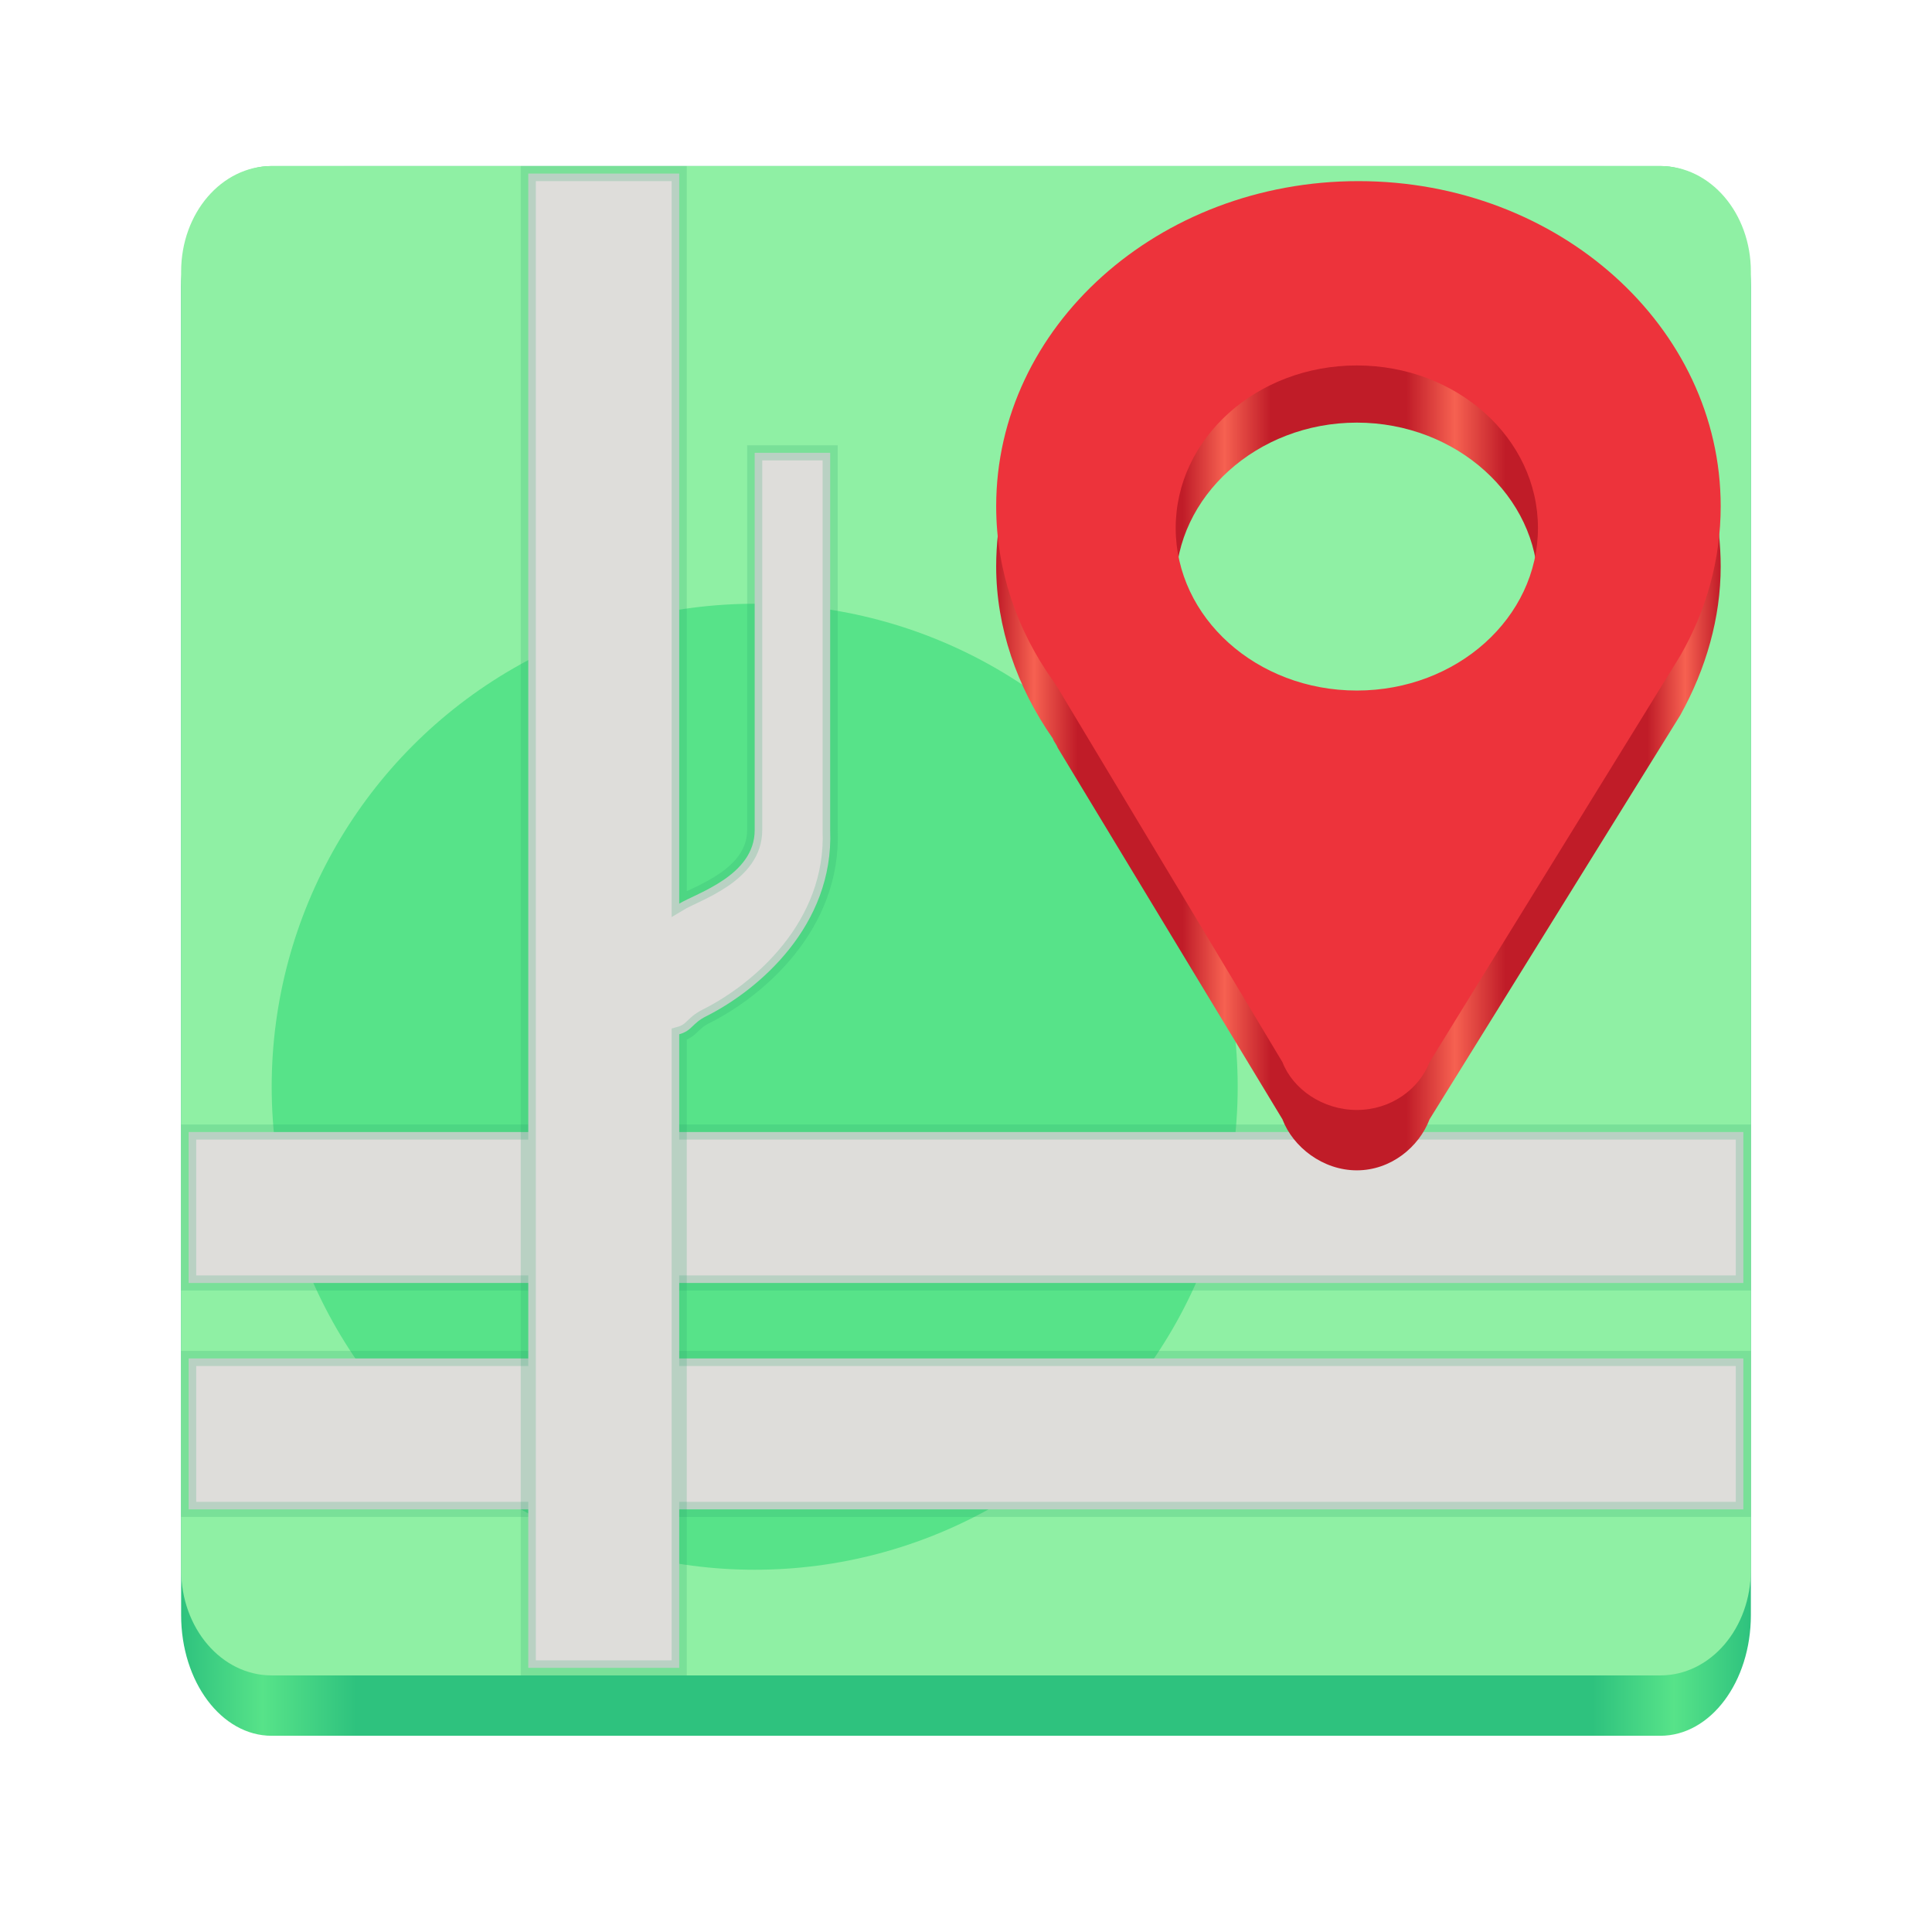 <?xml version="1.0" encoding="UTF-8" standalone="no"?>
<svg
   height="128"
   version="1.1"
   width="128"
   id="svg8"
   xmlns:xlink="http://www.w3.org/1999/xlink"
   xmlns="http://www.w3.org/2000/svg"
   xmlns:svg="http://www.w3.org/2000/svg">
  <defs
     id="defs12">
    <linearGradient
       id="linearGradient6322">
      <stop
         style="stop-color:#2ec27e;stop-opacity:1"
         offset="0"
         id="stop6298" />
      <stop
         style="stop-color:#57e389;stop-opacity:1"
         offset="0.052"
         id="stop6300" />
      <stop
         style="stop-color:#2ec27e;stop-opacity:1"
         offset="0.112"
         id="stop6302" />
      <stop
         style="stop-color:#2ec27e;stop-opacity:1"
         offset="0.899"
         id="stop6316" />
      <stop
         style="stop-color:#57e389;stop-opacity:1"
         offset="0.951"
         id="stop6318" />
      <stop
         style="stop-color:#2ec27e;stop-opacity:1"
         offset="1"
         id="stop6320" />
    </linearGradient>
    <linearGradient
       id="linearGradient907">
      <stop
         style="stop-color:#c01c28;stop-opacity:1"
         offset="0"
         id="stop903" />
      <stop
         style="stop-color:#f66151;stop-opacity:1"
         offset="0.052"
         id="stop1231" />
      <stop
         style="stop-color:#c01c28;stop-opacity:1"
         offset="0.112"
         id="stop1233" />
      <stop
         style="stop-color:#c01c28;stop-opacity:1;"
         offset="0.257"
         id="stop2202" />
      <stop
         style="stop-color:#f66151;stop-opacity:1"
         offset="0.315"
         id="stop2268" />
      <stop
         style="stop-color:#c01c28;stop-opacity:1;"
         offset="0.379"
         id="stop2334" />
      <stop
         style="stop-color:#c01c28;stop-opacity:1;"
         offset="0.566"
         id="stop2400" />
      <stop
         style="stop-color:#f66151;stop-opacity:1"
         offset="0.633"
         id="stop2468" />
      <stop
         style="stop-color:#c01c28;stop-opacity:1;"
         offset="0.703"
         id="stop2402" />
      <stop
         style="stop-color:#c01c28;stop-opacity:1"
         offset="0.899"
         id="stop1429" />
      <stop
         style="stop-color:#f66151;stop-opacity:1"
         offset="0.951"
         id="stop1363" />
      <stop
         style="stop-color:#c01c28;stop-opacity:1"
         offset="1"
         id="stop905" />
    </linearGradient>
    <linearGradient
       xlink:href="#linearGradient907"
       id="linearGradient909"
       x1="5.031"
       y1="12"
       x2="19.031"
       y2="12"
       gradientUnits="userSpaceOnUse"
       gradientTransform="matrix(3.429,0,0,3.077,48.75,9.846)" />
    <linearGradient
       xlink:href="#linearGradient6322"
       id="linearGradient6232"
       x1="12"
       y1="63"
       x2="116"
       y2="63"
       gradientUnits="userSpaceOnUse" />
  </defs>
  <path
     id="rect893"
     style="fill:url(#linearGradient6232);stroke-width:2;stroke-linecap:round;stroke-linejoin:round;stop-color:#000000"
     d="m 18,11 h 92 c 3.324,0 6,3.568 6,8 v 88 c 0,4.432 -2.676,8 -6,8 H 18 c -3.324,0 -6,-3.568 -6,-8 V 19 c 0,-4.432 2.676,-8 6,-8 z" />
  <path
     id="rect893-3"
     style="fill:#8ff0a4;stroke-width:2;stroke-linecap:round;stroke-linejoin:round;stop-color:#000000"
     d="m 18,11 h 92 c 3.324,0 6,3.122 6,7 v 86 c 0,3.878 -2.676,7 -6,7 H 18 c -3.324,0 -6,-3.122 -6,-7 V 18 c 0,-3.878 2.676,-7 6,-7 z" />
  <circle
     style="fill:#57e389;fill-opacity:1;stroke:none;stroke-width:8;stroke-linecap:round;stroke-linejoin:round;stroke-miterlimit:4;stroke-dasharray:none;stroke-opacity:0.2;stop-color:#000000"
     id="path9126"
     cx="50"
     cy="72"
     r="32" />
  <path
     style="color:#000000;fill:#deddda;stroke:#26a269;stroke-opacity:0.2;-inkscape-stroke:none"
     d="m 12.5,75 v 10 h 103 V 75 Z"
     id="path3915" />
  <path
     d="M 90,16 C 76.746,16 66,25.538 66,37.538 c 0,4 1.377,8 3.75,11.385 0.115,0.308 0.202,0.308 0.322,0.615 l 14.891,24.615 c 0.699,1.846 2.681,3.385 4.93,3.385 2.249,0 4.121,-1.538 4.821,-3.385 L 111.322,47.385 C 113.033,44.308 114,40.923 114,37.538 114,25.538 103.255,16 90,16 Z M 89.893,28 c 6.628,0 12,4.923 12,10.769 0,6.154 -5.373,10.769 -12,10.769 -6.628,0 -12,-4.615 -12,-10.769 C 77.893,32.923 83.266,28 89.893,28 Z"
     fill="#c0392b"
     id="path2"
     style="fill:url(#linearGradient909);fill-opacity:1;stroke-width:1" />
  <path
     d="M 90,12 C 76.746,12 66,21.643 66,33.539 c 0,4.255 1.377,8.199 3.75,11.538 0.115,0.163 0.202,0.323 0.322,0.483 l 14.891,24.806 c 0.699,1.803 2.681,3.172 4.93,3.172 2.249,0 4.121,-1.369 4.821,-3.172 L 111.322,43.443 C 113.033,40.48 114,37.104 114,33.539 114,21.643 103.255,12 90,12 Z M 89.893,24.212 c 6.628,0 12,4.822 12,10.769 0,5.948 -5.373,10.769 -12,10.769 -6.628,0 -12,-4.822 -12,-10.769 0,-5.948 5.373,-10.769 12,-10.769 z"
     fill="#e74c3c"
     id="path4"
     style="fill:#ed333b;stroke-width:1" />
  <path
     style="color:#000000;fill:#deddda;stroke:#26a269;stroke-opacity:0.2;-inkscape-stroke:none"
     d="m 12.5,90 v 10 h 103 V 90 Z"
     id="path3917" />
  <path
     id="path3911"
     style="color:#000000;fill:#deddda;stroke:#26a269;stroke-opacity:0.2;-inkscape-stroke:none"
     d="m 35,11.5 v 99 H 45 V 68.523 c 0.875,-0.244 0.826,-0.714 1.789,-1.195 C 50.243,65.601 55.253,61.328 55,55 V 30 h -5 v 25 c 0,3.011 -3.844,4.168 -5,4.869 V 11.5 Z" />
</svg>
